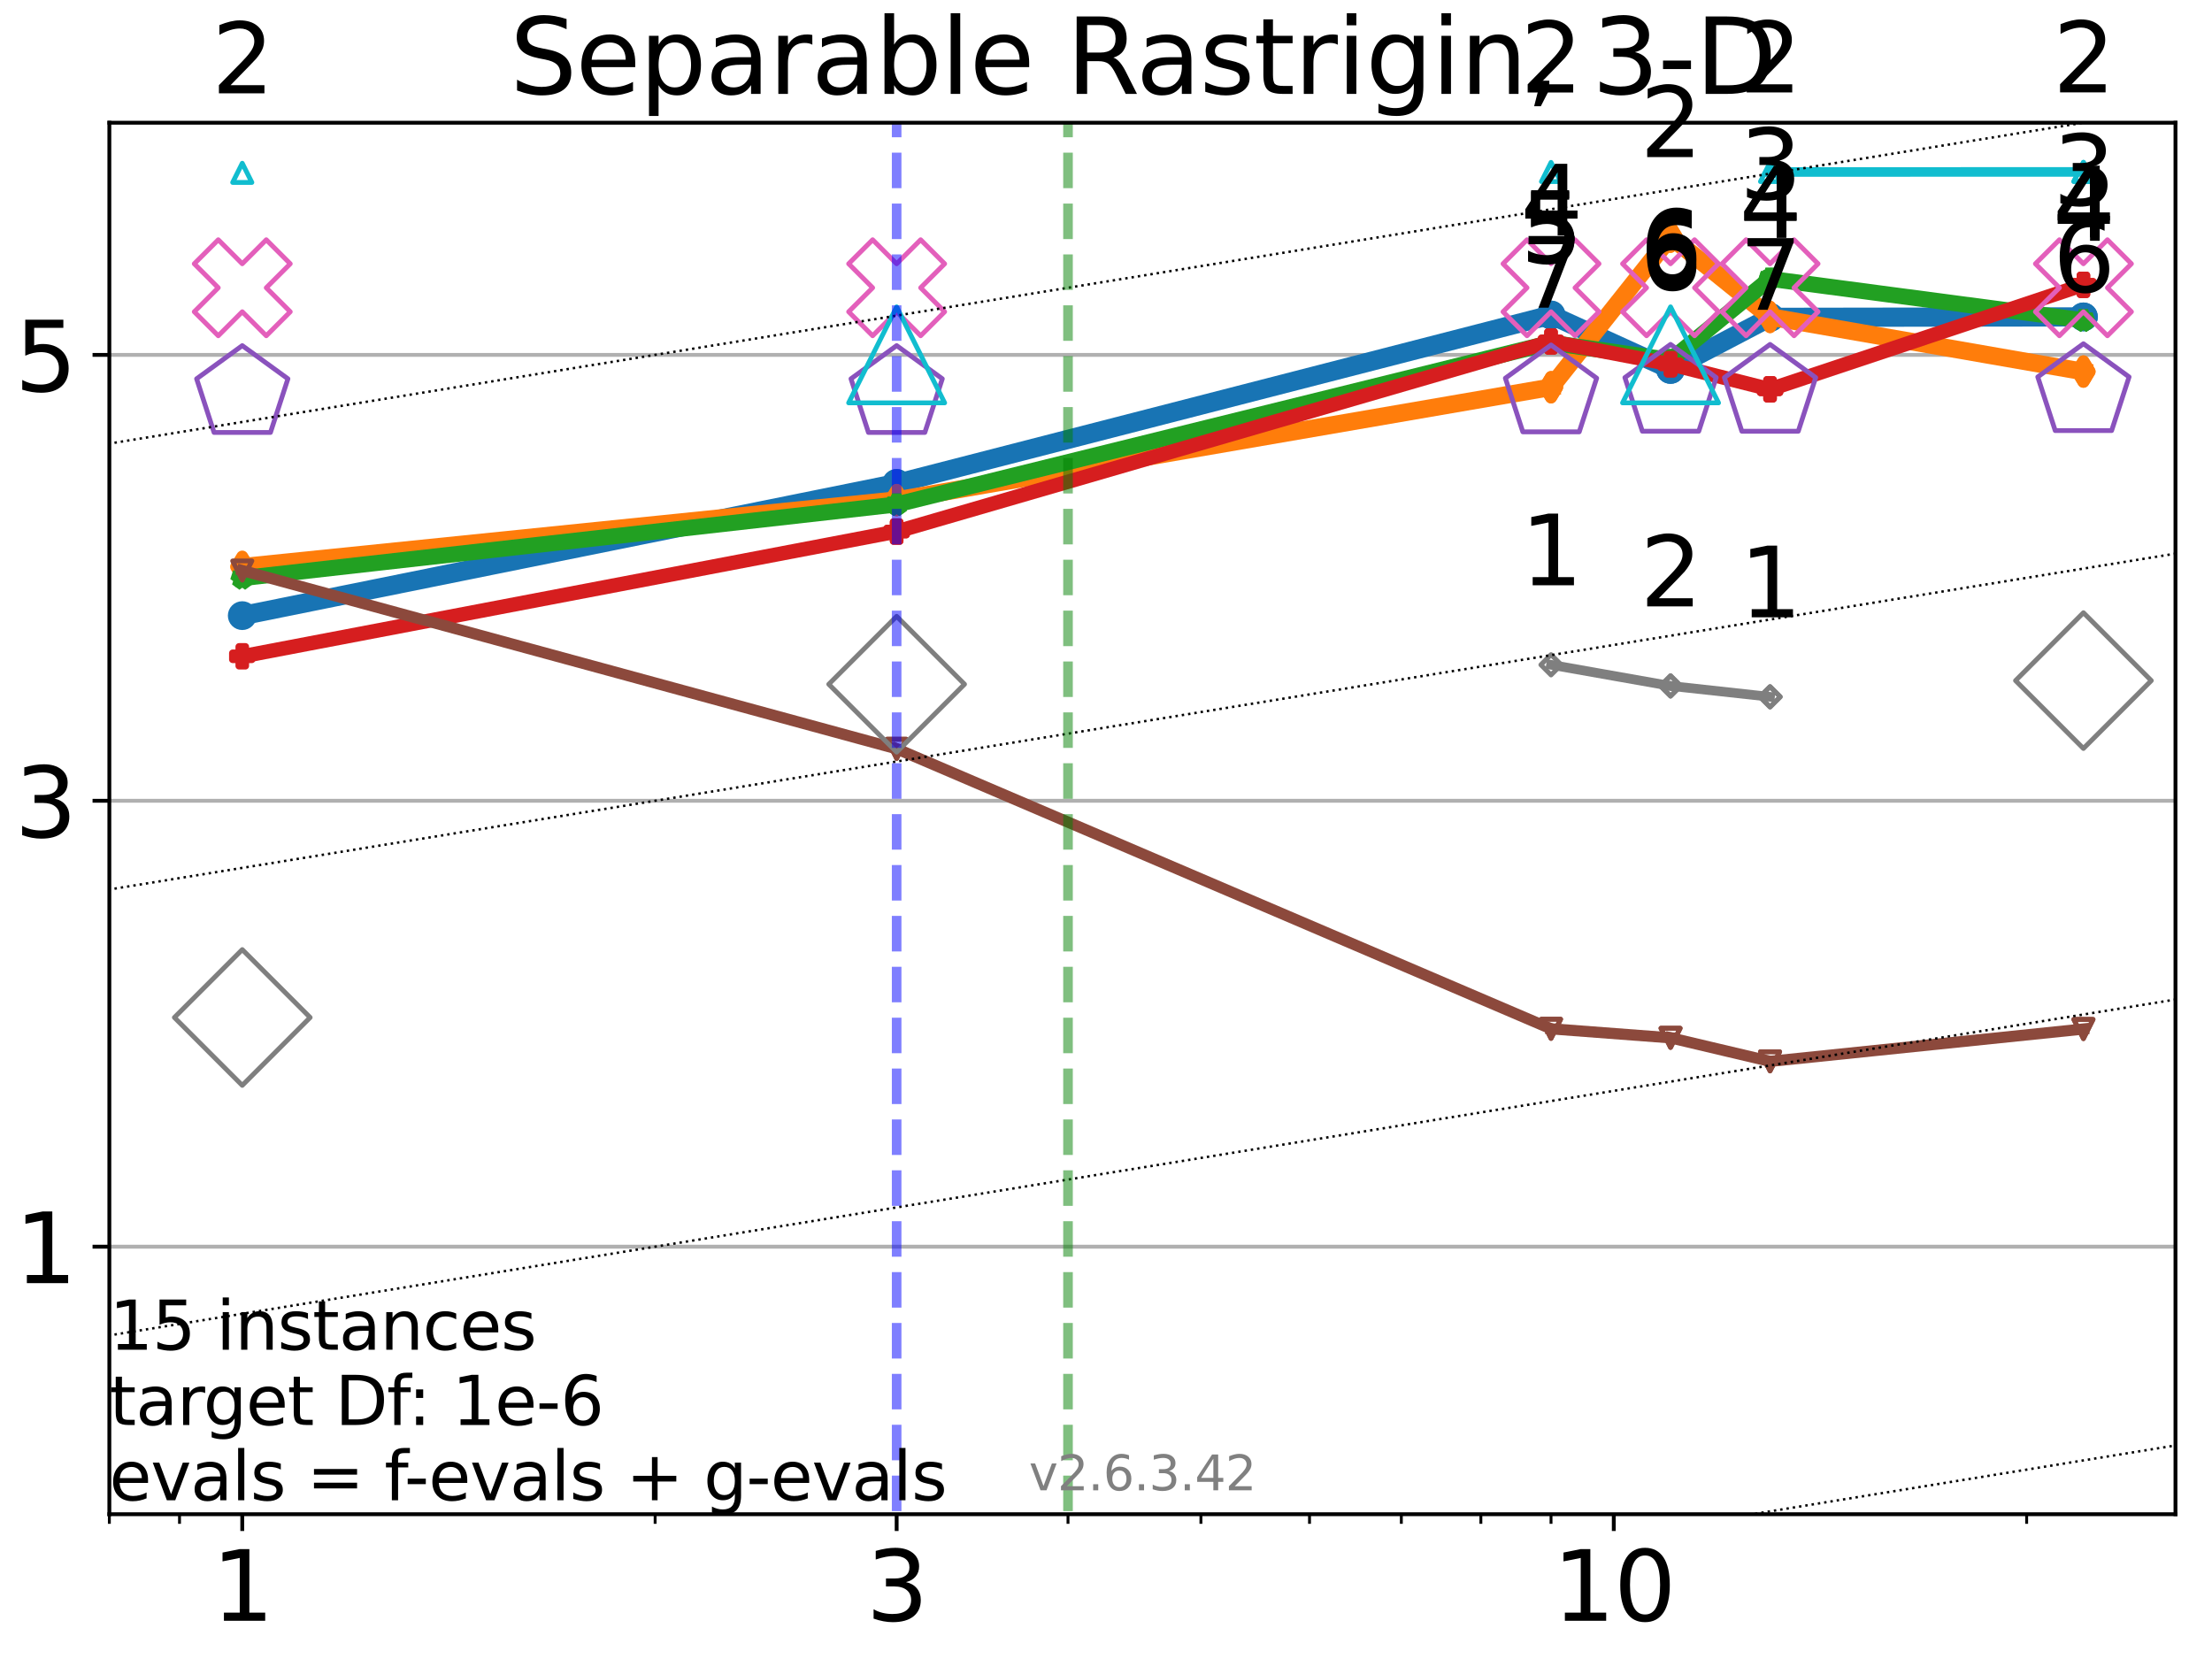 <?xml version="1.0" encoding="utf-8" standalone="no"?>
<!DOCTYPE svg PUBLIC "-//W3C//DTD SVG 1.1//EN"
  "http://www.w3.org/Graphics/SVG/1.1/DTD/svg11.dtd">
<svg xmlns:xlink="http://www.w3.org/1999/xlink" width="460.8pt" height="345.6pt" viewBox="0 0 460.8 345.6" xmlns="http://www.w3.org/2000/svg" version="1.1">
 <defs>
  <style type="text/css">*{stroke-linejoin: round; stroke-linecap: butt}</style>
 </defs>
 <g id="figure_1">
  <g id="patch_1">
   <path d="M 0 345.6 
L 460.8 345.6 
L 460.8 0 
L 0 0 
z
" style="fill: #ffffff"/>
  </g>
  <g id="axes_1">
   <g id="patch_2">
    <path d="M 22.78 315.44 
L 453.192 315.44 
L 453.192 25.56 
L 22.78 25.56 
z
" style="fill: #ffffff"/>
   </g>
   <g id="matplotlib.axis_1">
    <g id="xtick_1">
     <g id="line2d_1">
      <defs>
       <path id="m148407e16d" d="M 0 0 
L 0 3.5 
" style="stroke: #000000; stroke-width: 0.8"/>
      </defs>
      <g>
       <use xlink:href="#m148407e16d" x="50.468" y="315.44" style="stroke: #000000; stroke-width: 0.8"/>
      </g>
     </g>
     <g id="text_1">
      <!-- 1 -->
      <g transform="translate(44.106 337.637)scale(0.2 -0.2)">
       <defs>
        <path id="DejaVuSans-31" d="M 794 531 
L 1825 531 
L 1825 4091 
L 703 3866 
L 703 4441 
L 1819 4666 
L 2450 4666 
L 2450 531 
L 3481 531 
L 3481 0 
L 794 0 
L 794 531 
z
" transform="scale(0.016)"/>
       </defs>
       <use xlink:href="#DejaVuSans-31"/>
      </g>
     </g>
    </g>
    <g id="xtick_2">
     <g id="line2d_2">
      <g>
       <use xlink:href="#m148407e16d" x="186.788" y="315.44" style="stroke: #000000; stroke-width: 0.8"/>
      </g>
     </g>
     <g id="text_2">
      <!-- 3 -->
      <g transform="translate(180.425 337.637)scale(0.2 -0.2)">
       <defs>
        <path id="DejaVuSans-33" d="M 2597 2516 
Q 3050 2419 3304 2112 
Q 3559 1806 3559 1356 
Q 3559 666 3084 287 
Q 2609 -91 1734 -91 
Q 1441 -91 1130 -33 
Q 819 25 488 141 
L 488 750 
Q 750 597 1062 519 
Q 1375 441 1716 441 
Q 2309 441 2620 675 
Q 2931 909 2931 1356 
Q 2931 1769 2642 2001 
Q 2353 2234 1838 2234 
L 1294 2234 
L 1294 2753 
L 1863 2753 
Q 2328 2753 2575 2939 
Q 2822 3125 2822 3475 
Q 2822 3834 2567 4026 
Q 2313 4219 1838 4219 
Q 1578 4219 1281 4162 
Q 984 4106 628 3988 
L 628 4550 
Q 988 4650 1302 4700 
Q 1616 4750 1894 4750 
Q 2613 4750 3031 4423 
Q 3450 4097 3450 3541 
Q 3450 3153 3228 2886 
Q 3006 2619 2597 2516 
z
" transform="scale(0.016)"/>
       </defs>
       <use xlink:href="#DejaVuSans-33"/>
      </g>
     </g>
    </g>
    <g id="xtick_3">
     <g id="line2d_3">
      <g>
       <use xlink:href="#m148407e16d" x="336.18" y="315.44" style="stroke: #000000; stroke-width: 0.8"/>
      </g>
     </g>
     <g id="text_3">
      <!-- 10 -->
      <g transform="translate(323.455 337.637)scale(0.2 -0.2)">
       <defs>
        <path id="DejaVuSans-30" d="M 2034 4250 
Q 1547 4250 1301 3770 
Q 1056 3291 1056 2328 
Q 1056 1369 1301 889 
Q 1547 409 2034 409 
Q 2525 409 2770 889 
Q 3016 1369 3016 2328 
Q 3016 3291 2770 3770 
Q 2525 4250 2034 4250 
z
M 2034 4750 
Q 2819 4750 3233 4129 
Q 3647 3509 3647 2328 
Q 3647 1150 3233 529 
Q 2819 -91 2034 -91 
Q 1250 -91 836 529 
Q 422 1150 422 2328 
Q 422 3509 836 4129 
Q 1250 4750 2034 4750 
z
" transform="scale(0.016)"/>
       </defs>
       <use xlink:href="#DejaVuSans-31"/>
       <use xlink:href="#DejaVuSans-30" x="63.623"/>
      </g>
     </g>
    </g>
    <g id="xtick_4">
     <g id="line2d_4">
      <defs>
       <path id="m8dcc97fa2d" d="M 0 0 
L 0 2 
" style="stroke: #000000; stroke-width: 0.6"/>
      </defs>
      <g>
       <use xlink:href="#m8dcc97fa2d" x="22.78" y="315.44" style="stroke: #000000; stroke-width: 0.6"/>
      </g>
     </g>
    </g>
    <g id="xtick_5">
     <g id="line2d_5">
      <g>
       <use xlink:href="#m8dcc97fa2d" x="37.395" y="315.44" style="stroke: #000000; stroke-width: 0.6"/>
      </g>
     </g>
    </g>
    <g id="xtick_6">
     <g id="line2d_6">
      <g>
       <use xlink:href="#m8dcc97fa2d" x="136.476" y="315.44" style="stroke: #000000; stroke-width: 0.6"/>
      </g>
     </g>
    </g>
    <g id="xtick_7">
     <g id="line2d_7">
      <g>
       <use xlink:href="#m8dcc97fa2d" x="222.484" y="315.44" style="stroke: #000000; stroke-width: 0.6"/>
      </g>
     </g>
    </g>
    <g id="xtick_8">
     <g id="line2d_8">
      <g>
       <use xlink:href="#m8dcc97fa2d" x="250.173" y="315.44" style="stroke: #000000; stroke-width: 0.6"/>
      </g>
     </g>
    </g>
    <g id="xtick_9">
     <g id="line2d_9">
      <g>
       <use xlink:href="#m8dcc97fa2d" x="272.796" y="315.44" style="stroke: #000000; stroke-width: 0.6"/>
      </g>
     </g>
    </g>
    <g id="xtick_10">
     <g id="line2d_10">
      <g>
       <use xlink:href="#m8dcc97fa2d" x="291.923" y="315.44" style="stroke: #000000; stroke-width: 0.6"/>
      </g>
     </g>
    </g>
    <g id="xtick_11">
     <g id="line2d_11">
      <g>
       <use xlink:href="#m8dcc97fa2d" x="308.492" y="315.44" style="stroke: #000000; stroke-width: 0.6"/>
      </g>
     </g>
    </g>
    <g id="xtick_12">
     <g id="line2d_12">
      <g>
       <use xlink:href="#m8dcc97fa2d" x="323.107" y="315.44" style="stroke: #000000; stroke-width: 0.6"/>
      </g>
     </g>
    </g>
    <g id="xtick_13">
     <g id="line2d_13">
      <g>
       <use xlink:href="#m8dcc97fa2d" x="422.188" y="315.44" style="stroke: #000000; stroke-width: 0.6"/>
      </g>
     </g>
    </g>
   </g>
   <g id="matplotlib.axis_2">
    <g id="ytick_1">
     <g id="line2d_14">
      <path d="M 22.78 259.706 
L 453.192 259.706 
" clip-path="url(#p9a38bebb48)" style="fill: none; stroke: #b0b0b0; stroke-width: 0.8; stroke-linecap: square"/>
     </g>
     <g id="line2d_15">
      <defs>
       <path id="m59afdda46e" d="M 0 0 
L -3.5 0 
" style="stroke: #000000; stroke-width: 0.8"/>
      </defs>
      <g>
       <use xlink:href="#m59afdda46e" x="22.78" y="259.706" style="stroke: #000000; stroke-width: 0.8"/>
      </g>
     </g>
     <g id="text_4">
      <!-- 1 -->
      <g transform="translate(3.055 267.305)scale(0.2 -0.2)">
       <use xlink:href="#DejaVuSans-31"/>
      </g>
     </g>
    </g>
    <g id="ytick_2">
     <g id="line2d_16">
      <path d="M 22.78 166.817 
L 453.192 166.817 
" clip-path="url(#p9a38bebb48)" style="fill: none; stroke: #b0b0b0; stroke-width: 0.8; stroke-linecap: square"/>
     </g>
     <g id="line2d_17">
      <g>
       <use xlink:href="#m59afdda46e" x="22.78" y="166.817" style="stroke: #000000; stroke-width: 0.8"/>
      </g>
     </g>
     <g id="text_5">
      <!-- 3 -->
      <g transform="translate(3.055 174.415)scale(0.2 -0.2)">
       <use xlink:href="#DejaVuSans-33"/>
      </g>
     </g>
    </g>
    <g id="ytick_3">
     <g id="line2d_18">
      <path d="M 22.78 73.927 
L 453.192 73.927 
" clip-path="url(#p9a38bebb48)" style="fill: none; stroke: #b0b0b0; stroke-width: 0.8; stroke-linecap: square"/>
     </g>
     <g id="line2d_19">
      <g>
       <use xlink:href="#m59afdda46e" x="22.78" y="73.927" style="stroke: #000000; stroke-width: 0.8"/>
      </g>
     </g>
     <g id="text_6">
      <!-- 5 -->
      <g transform="translate(3.055 81.526)scale(0.2 -0.2)">
       <defs>
        <path id="DejaVuSans-35" d="M 691 4666 
L 3169 4666 
L 3169 4134 
L 1269 4134 
L 1269 2991 
Q 1406 3038 1543 3061 
Q 1681 3084 1819 3084 
Q 2600 3084 3056 2656 
Q 3513 2228 3513 1497 
Q 3513 744 3044 326 
Q 2575 -91 1722 -91 
Q 1428 -91 1123 -41 
Q 819 9 494 109 
L 494 744 
Q 775 591 1075 516 
Q 1375 441 1709 441 
Q 2250 441 2565 725 
Q 2881 1009 2881 1497 
Q 2881 1984 2565 2268 
Q 2250 2553 1709 2553 
Q 1456 2553 1204 2497 
Q 953 2441 691 2322 
L 691 4666 
z
" transform="scale(0.016)"/>
       </defs>
       <use xlink:href="#DejaVuSans-35"/>
      </g>
     </g>
    </g>
   </g>
   <g id="line2d_20">
    <path d="M 50.468 128.248 
L 186.788 100.714 
" clip-path="url(#p9a38bebb48)" style="fill: none; stroke: #1874b4; stroke-width: 4; stroke-linecap: square"/>
    <defs>
     <path id="m22541fb7c0" d="M 0 1.5 
C 0.398 1.5 0.779 1.342 1.061 1.061 
C 1.342 0.779 1.5 0.398 1.5 0 
C 1.5 -0.398 1.342 -0.779 1.061 -1.061 
C 0.779 -1.342 0.398 -1.5 0 -1.5 
C -0.398 -1.5 -0.779 -1.342 -1.061 -1.061 
C -1.342 -0.779 -1.5 -0.398 -1.5 0 
C -1.5 0.398 -1.342 0.779 -1.061 1.061 
C -0.779 1.342 -0.398 1.5 0 1.5 
z
" style="stroke: #1874b4; stroke-width: 3"/>
    </defs>
    <g clip-path="url(#p9a38bebb48)">
     <use xlink:href="#m22541fb7c0" x="50.468" y="128.248" style="fill-opacity: 0; stroke: #1874b4; stroke-width: 3"/>
     <use xlink:href="#m22541fb7c0" x="186.788" y="100.714" style="fill-opacity: 0; stroke: #1874b4; stroke-width: 3"/>
    </g>
   </g>
   <g id="line2d_21">
    <path d="M 186.788 100.714 
L 323.107 65.622 
" clip-path="url(#p9a38bebb48)" style="fill: none; stroke: #1874b4; stroke-width: 4; stroke-linecap: square"/>
    <g clip-path="url(#p9a38bebb48)">
     <use xlink:href="#m22541fb7c0" x="186.788" y="100.714" style="fill-opacity: 0; stroke: #1874b4; stroke-width: 3"/>
     <use xlink:href="#m22541fb7c0" x="323.107" y="65.622" style="fill-opacity: 0; stroke: #1874b4; stroke-width: 3"/>
    </g>
   </g>
   <g id="line2d_22">
    <path d="M 323.107 65.622 
L 348.007 76.962 
" clip-path="url(#p9a38bebb48)" style="fill: none; stroke: #1874b4; stroke-width: 4; stroke-linecap: square"/>
    <g clip-path="url(#p9a38bebb48)">
     <use xlink:href="#m22541fb7c0" x="323.107" y="65.622" style="fill-opacity: 0; stroke: #1874b4; stroke-width: 3"/>
     <use xlink:href="#m22541fb7c0" x="348.007" y="76.962" style="fill-opacity: 0; stroke: #1874b4; stroke-width: 3"/>
    </g>
   </g>
   <g id="line2d_23">
    <path d="M 348.007 76.962 
L 368.735 66.111 
" clip-path="url(#p9a38bebb48)" style="fill: none; stroke: #1874b4; stroke-width: 4; stroke-linecap: square"/>
    <g clip-path="url(#p9a38bebb48)">
     <use xlink:href="#m22541fb7c0" x="348.007" y="76.962" style="fill-opacity: 0; stroke: #1874b4; stroke-width: 3"/>
     <use xlink:href="#m22541fb7c0" x="368.735" y="66.111" style="fill-opacity: 0; stroke: #1874b4; stroke-width: 3"/>
    </g>
   </g>
   <g id="line2d_24">
    <path d="M 368.735 66.111 
L 434.015 66.013 
" clip-path="url(#p9a38bebb48)" style="fill: none; stroke: #1874b4; stroke-width: 4; stroke-linecap: square"/>
    <g clip-path="url(#p9a38bebb48)">
     <use xlink:href="#m22541fb7c0" x="368.735" y="66.111" style="fill-opacity: 0; stroke: #1874b4; stroke-width: 3"/>
     <use xlink:href="#m22541fb7c0" x="434.015" y="66.013" style="fill-opacity: 0; stroke: #1874b4; stroke-width: 3"/>
    </g>
   </g>
   <g id="line2d_25">
    <path d="M 434.015 66.013 
" clip-path="url(#p9a38bebb48)" style="fill: none; stroke: #1874b4; stroke-width: 4; stroke-linecap: square"/>
    <g clip-path="url(#p9a38bebb48)">
     <use xlink:href="#m22541fb7c0" x="434.015" y="66.013" style="fill-opacity: 0; stroke: #1874b4; stroke-width: 3"/>
    </g>
   </g>
   <g id="line2d_26"/>
   <g id="line2d_27">
    <path d="M 50.468 118.07 
L 186.788 104.18 
" clip-path="url(#p9a38bebb48)" style="fill: none; stroke: #ff7d0b; stroke-width: 3.667; stroke-linecap: square"/>
    <defs>
     <path id="me92b067306" d="M 0 2.121 
L 1.273 0 
L 0 -2.121 
L -1.273 0 
z
" style="stroke: #ff7d0b; stroke-width: 2.5; stroke-linejoin: miter"/>
    </defs>
    <g clip-path="url(#p9a38bebb48)">
     <use xlink:href="#me92b067306" x="50.468" y="118.07" style="fill-opacity: 0; stroke: #ff7d0b; stroke-width: 2.5; stroke-linejoin: miter"/>
     <use xlink:href="#me92b067306" x="186.788" y="104.18" style="fill-opacity: 0; stroke: #ff7d0b; stroke-width: 2.5; stroke-linejoin: miter"/>
    </g>
   </g>
   <g id="line2d_28">
    <path d="M 186.788 104.18 
L 323.107 80.666 
" clip-path="url(#p9a38bebb48)" style="fill: none; stroke: #ff7d0b; stroke-width: 3.667; stroke-linecap: square"/>
    <g clip-path="url(#p9a38bebb48)">
     <use xlink:href="#me92b067306" x="186.788" y="104.18" style="fill-opacity: 0; stroke: #ff7d0b; stroke-width: 2.5; stroke-linejoin: miter"/>
     <use xlink:href="#me92b067306" x="323.107" y="80.666" style="fill-opacity: 0; stroke: #ff7d0b; stroke-width: 2.5; stroke-linejoin: miter"/>
    </g>
   </g>
   <g id="line2d_29">
    <path d="M 323.107 80.666 
L 348.007 49.296 
" clip-path="url(#p9a38bebb48)" style="fill: none; stroke: #ff7d0b; stroke-width: 3.667; stroke-linecap: square"/>
    <g clip-path="url(#p9a38bebb48)">
     <use xlink:href="#me92b067306" x="323.107" y="80.666" style="fill-opacity: 0; stroke: #ff7d0b; stroke-width: 2.5; stroke-linejoin: miter"/>
     <use xlink:href="#me92b067306" x="348.007" y="49.296" style="fill-opacity: 0; stroke: #ff7d0b; stroke-width: 2.5; stroke-linejoin: miter"/>
    </g>
   </g>
   <g id="line2d_30">
    <path d="M 348.007 49.296 
L 368.735 66.025 
" clip-path="url(#p9a38bebb48)" style="fill: none; stroke: #ff7d0b; stroke-width: 3.667; stroke-linecap: square"/>
    <g clip-path="url(#p9a38bebb48)">
     <use xlink:href="#me92b067306" x="348.007" y="49.296" style="fill-opacity: 0; stroke: #ff7d0b; stroke-width: 2.5; stroke-linejoin: miter"/>
     <use xlink:href="#me92b067306" x="368.735" y="66.025" style="fill-opacity: 0; stroke: #ff7d0b; stroke-width: 2.5; stroke-linejoin: miter"/>
    </g>
   </g>
   <g id="line2d_31">
    <path d="M 368.735 66.025 
L 434.015 77.403 
" clip-path="url(#p9a38bebb48)" style="fill: none; stroke: #ff7d0b; stroke-width: 3.667; stroke-linecap: square"/>
    <g clip-path="url(#p9a38bebb48)">
     <use xlink:href="#me92b067306" x="368.735" y="66.025" style="fill-opacity: 0; stroke: #ff7d0b; stroke-width: 2.5; stroke-linejoin: miter"/>
     <use xlink:href="#me92b067306" x="434.015" y="77.403" style="fill-opacity: 0; stroke: #ff7d0b; stroke-width: 2.5; stroke-linejoin: miter"/>
    </g>
   </g>
   <g id="line2d_32">
    <path d="M 434.015 77.403 
" clip-path="url(#p9a38bebb48)" style="fill: none; stroke: #ff7d0b; stroke-width: 3.667; stroke-linecap: square"/>
    <g clip-path="url(#p9a38bebb48)">
     <use xlink:href="#me92b067306" x="434.015" y="77.403" style="fill-opacity: 0; stroke: #ff7d0b; stroke-width: 2.5; stroke-linejoin: miter"/>
    </g>
   </g>
   <g id="line2d_33"/>
   <g id="line2d_34">
    <path d="M 50.468 120.433 
L 186.788 105.084 
" clip-path="url(#p9a38bebb48)" style="fill: none; stroke: #22a022; stroke-width: 3.333; stroke-linecap: square"/>
    <defs>
     <path id="m969db3d9e3" d="M 0 -2 
L -0.449 -0.618 
L -1.902 -0.618 
L -0.727 0.236 
L -1.176 1.618 
L -0 0.764 
L 1.176 1.618 
L 0.727 0.236 
L 1.902 -0.618 
L 0.449 -0.618 
z
" style="stroke: #22a022; stroke-width: 2; stroke-linejoin: bevel"/>
    </defs>
    <g clip-path="url(#p9a38bebb48)">
     <use xlink:href="#m969db3d9e3" x="50.468" y="120.433" style="fill-opacity: 0; stroke: #22a022; stroke-width: 2; stroke-linejoin: bevel"/>
     <use xlink:href="#m969db3d9e3" x="186.788" y="105.084" style="fill-opacity: 0; stroke: #22a022; stroke-width: 2; stroke-linejoin: bevel"/>
    </g>
   </g>
   <g id="line2d_35">
    <path d="M 186.788 105.084 
L 323.107 71.393 
" clip-path="url(#p9a38bebb48)" style="fill: none; stroke: #22a022; stroke-width: 3.333; stroke-linecap: square"/>
    <g clip-path="url(#p9a38bebb48)">
     <use xlink:href="#m969db3d9e3" x="186.788" y="105.084" style="fill-opacity: 0; stroke: #22a022; stroke-width: 2; stroke-linejoin: bevel"/>
     <use xlink:href="#m969db3d9e3" x="323.107" y="71.393" style="fill-opacity: 0; stroke: #22a022; stroke-width: 2; stroke-linejoin: bevel"/>
    </g>
   </g>
   <g id="line2d_36">
    <path d="M 323.107 71.393 
L 348.007 75.015 
" clip-path="url(#p9a38bebb48)" style="fill: none; stroke: #22a022; stroke-width: 3.333; stroke-linecap: square"/>
    <g clip-path="url(#p9a38bebb48)">
     <use xlink:href="#m969db3d9e3" x="323.107" y="71.393" style="fill-opacity: 0; stroke: #22a022; stroke-width: 2; stroke-linejoin: bevel"/>
     <use xlink:href="#m969db3d9e3" x="348.007" y="75.015" style="fill-opacity: 0; stroke: #22a022; stroke-width: 2; stroke-linejoin: bevel"/>
    </g>
   </g>
   <g id="line2d_37">
    <path d="M 348.007 75.015 
L 368.735 58.088 
" clip-path="url(#p9a38bebb48)" style="fill: none; stroke: #22a022; stroke-width: 3.333; stroke-linecap: square"/>
    <g clip-path="url(#p9a38bebb48)">
     <use xlink:href="#m969db3d9e3" x="348.007" y="75.015" style="fill-opacity: 0; stroke: #22a022; stroke-width: 2; stroke-linejoin: bevel"/>
     <use xlink:href="#m969db3d9e3" x="368.735" y="58.088" style="fill-opacity: 0; stroke: #22a022; stroke-width: 2; stroke-linejoin: bevel"/>
    </g>
   </g>
   <g id="line2d_38">
    <path d="M 368.735 58.088 
L 434.015 66.727 
" clip-path="url(#p9a38bebb48)" style="fill: none; stroke: #22a022; stroke-width: 3.333; stroke-linecap: square"/>
    <g clip-path="url(#p9a38bebb48)">
     <use xlink:href="#m969db3d9e3" x="368.735" y="58.088" style="fill-opacity: 0; stroke: #22a022; stroke-width: 2; stroke-linejoin: bevel"/>
     <use xlink:href="#m969db3d9e3" x="434.015" y="66.727" style="fill-opacity: 0; stroke: #22a022; stroke-width: 2; stroke-linejoin: bevel"/>
    </g>
   </g>
   <g id="line2d_39">
    <path d="M 434.015 66.727 
" clip-path="url(#p9a38bebb48)" style="fill: none; stroke: #22a022; stroke-width: 3.333; stroke-linecap: square"/>
    <g clip-path="url(#p9a38bebb48)">
     <use xlink:href="#m969db3d9e3" x="434.015" y="66.727" style="fill-opacity: 0; stroke: #22a022; stroke-width: 2; stroke-linejoin: bevel"/>
    </g>
   </g>
   <g id="line2d_40"/>
   <g id="line2d_41">
    <path d="M 50.468 136.72 
L 186.788 110.727 
" clip-path="url(#p9a38bebb48)" style="fill: none; stroke: #d61e1f; stroke-width: 3; stroke-linecap: square"/>
    <defs>
     <path id="m16b2e05fa6" d="M -0.667 2 
L 0.667 2 
L 0.667 0.667 
L 2 0.667 
L 2 -0.667 
L 0.667 -0.667 
L 0.667 -2 
L -0.667 -2 
L -0.667 -0.667 
L -2 -0.667 
L -2 0.667 
L -0.667 0.667 
z
" style="stroke: #d61e1f; stroke-width: 1.5; stroke-linejoin: miter"/>
    </defs>
    <g clip-path="url(#p9a38bebb48)">
     <use xlink:href="#m16b2e05fa6" x="50.468" y="136.72" style="fill-opacity: 0; stroke: #d61e1f; stroke-width: 1.5; stroke-linejoin: miter"/>
     <use xlink:href="#m16b2e05fa6" x="186.788" y="110.727" style="fill-opacity: 0; stroke: #d61e1f; stroke-width: 1.5; stroke-linejoin: miter"/>
    </g>
   </g>
   <g id="line2d_42">
    <path d="M 186.788 110.727 
L 323.107 71.132 
" clip-path="url(#p9a38bebb48)" style="fill: none; stroke: #d61e1f; stroke-width: 3; stroke-linecap: square"/>
    <g clip-path="url(#p9a38bebb48)">
     <use xlink:href="#m16b2e05fa6" x="186.788" y="110.727" style="fill-opacity: 0; stroke: #d61e1f; stroke-width: 1.5; stroke-linejoin: miter"/>
     <use xlink:href="#m16b2e05fa6" x="323.107" y="71.132" style="fill-opacity: 0; stroke: #d61e1f; stroke-width: 1.5; stroke-linejoin: miter"/>
    </g>
   </g>
   <g id="line2d_43">
    <path d="M 323.107 71.132 
L 348.007 75.88 
" clip-path="url(#p9a38bebb48)" style="fill: none; stroke: #d61e1f; stroke-width: 3; stroke-linecap: square"/>
    <g clip-path="url(#p9a38bebb48)">
     <use xlink:href="#m16b2e05fa6" x="323.107" y="71.132" style="fill-opacity: 0; stroke: #d61e1f; stroke-width: 1.5; stroke-linejoin: miter"/>
     <use xlink:href="#m16b2e05fa6" x="348.007" y="75.88" style="fill-opacity: 0; stroke: #d61e1f; stroke-width: 1.5; stroke-linejoin: miter"/>
    </g>
   </g>
   <g id="line2d_44">
    <path d="M 348.007 75.88 
L 368.735 81.101 
" clip-path="url(#p9a38bebb48)" style="fill: none; stroke: #d61e1f; stroke-width: 3; stroke-linecap: square"/>
    <g clip-path="url(#p9a38bebb48)">
     <use xlink:href="#m16b2e05fa6" x="348.007" y="75.88" style="fill-opacity: 0; stroke: #d61e1f; stroke-width: 1.5; stroke-linejoin: miter"/>
     <use xlink:href="#m16b2e05fa6" x="368.735" y="81.101" style="fill-opacity: 0; stroke: #d61e1f; stroke-width: 1.5; stroke-linejoin: miter"/>
    </g>
   </g>
   <g id="line2d_45">
    <path d="M 368.735 81.101 
L 434.015 59.335 
" clip-path="url(#p9a38bebb48)" style="fill: none; stroke: #d61e1f; stroke-width: 3; stroke-linecap: square"/>
    <g clip-path="url(#p9a38bebb48)">
     <use xlink:href="#m16b2e05fa6" x="368.735" y="81.101" style="fill-opacity: 0; stroke: #d61e1f; stroke-width: 1.5; stroke-linejoin: miter"/>
     <use xlink:href="#m16b2e05fa6" x="434.015" y="59.335" style="fill-opacity: 0; stroke: #d61e1f; stroke-width: 1.5; stroke-linejoin: miter"/>
    </g>
   </g>
   <g id="line2d_46">
    <path d="M 434.015 59.335 
" clip-path="url(#p9a38bebb48)" style="fill: none; stroke: #d61e1f; stroke-width: 3; stroke-linecap: square"/>
    <g clip-path="url(#p9a38bebb48)">
     <use xlink:href="#m16b2e05fa6" x="434.015" y="59.335" style="fill-opacity: 0; stroke: #d61e1f; stroke-width: 1.5; stroke-linejoin: miter"/>
    </g>
   </g>
   <g id="line2d_47"/>
   <g id="line2d_48">
    <defs>
     <path id="m8ab10d2611" d="M 0 -10 
L -9.511 -3.09 
L -5.878 8.09 
L 5.878 8.09 
L 9.511 -3.09 
z
" style="stroke: #8a52bd; stroke-linejoin: miter"/>
    </defs>
    <g clip-path="url(#p9a38bebb48)">
     <use xlink:href="#m8ab10d2611" x="50.468" y="81.998" style="fill-opacity: 0; stroke: #8a52bd; stroke-linejoin: miter"/>
     <use xlink:href="#m8ab10d2611" x="186.788" y="81.996" style="fill-opacity: 0; stroke: #8a52bd; stroke-linejoin: miter"/>
     <use xlink:href="#m8ab10d2611" x="323.107" y="81.871" style="fill-opacity: 0; stroke: #8a52bd; stroke-linejoin: miter"/>
     <use xlink:href="#m8ab10d2611" x="348.007" y="81.741" style="fill-opacity: 0; stroke: #8a52bd; stroke-linejoin: miter"/>
     <use xlink:href="#m8ab10d2611" x="368.735" y="81.746" style="fill-opacity: 0; stroke: #8a52bd; stroke-linejoin: miter"/>
     <use xlink:href="#m8ab10d2611" x="434.015" y="81.608" style="fill-opacity: 0; stroke: #8a52bd; stroke-linejoin: miter"/>
    </g>
   </g>
   <g id="line2d_49"/>
   <g id="line2d_50">
    <path d="M 50.468 118.855 
L 186.788 155.993 
" clip-path="url(#p9a38bebb48)" style="fill: none; stroke: #8c493c; stroke-width: 2.333; stroke-linecap: square"/>
    <defs>
     <path id="mb62a427437" d="M -0 2 
L 2 -2 
L -2 -2 
z
" style="stroke: #8c493c; stroke-linejoin: miter"/>
    </defs>
    <g clip-path="url(#p9a38bebb48)">
     <use xlink:href="#mb62a427437" x="50.468" y="118.855" style="fill-opacity: 0; stroke: #8c493c; stroke-linejoin: miter"/>
     <use xlink:href="#mb62a427437" x="186.788" y="155.993" style="fill-opacity: 0; stroke: #8c493c; stroke-linejoin: miter"/>
    </g>
   </g>
   <g id="line2d_51">
    <path d="M 186.788 155.993 
L 323.107 214.32 
" clip-path="url(#p9a38bebb48)" style="fill: none; stroke: #8c493c; stroke-width: 2.333; stroke-linecap: square"/>
    <g clip-path="url(#p9a38bebb48)">
     <use xlink:href="#mb62a427437" x="186.788" y="155.993" style="fill-opacity: 0; stroke: #8c493c; stroke-linejoin: miter"/>
     <use xlink:href="#mb62a427437" x="323.107" y="214.32" style="fill-opacity: 0; stroke: #8c493c; stroke-linejoin: miter"/>
    </g>
   </g>
   <g id="line2d_52">
    <path d="M 323.107 214.32 
L 348.007 216.2 
" clip-path="url(#p9a38bebb48)" style="fill: none; stroke: #8c493c; stroke-width: 2.333; stroke-linecap: square"/>
    <g clip-path="url(#p9a38bebb48)">
     <use xlink:href="#mb62a427437" x="323.107" y="214.32" style="fill-opacity: 0; stroke: #8c493c; stroke-linejoin: miter"/>
     <use xlink:href="#mb62a427437" x="348.007" y="216.2" style="fill-opacity: 0; stroke: #8c493c; stroke-linejoin: miter"/>
    </g>
   </g>
   <g id="line2d_53">
    <path d="M 348.007 216.2 
L 368.735 221.1 
" clip-path="url(#p9a38bebb48)" style="fill: none; stroke: #8c493c; stroke-width: 2.333; stroke-linecap: square"/>
    <g clip-path="url(#p9a38bebb48)">
     <use xlink:href="#mb62a427437" x="348.007" y="216.2" style="fill-opacity: 0; stroke: #8c493c; stroke-linejoin: miter"/>
     <use xlink:href="#mb62a427437" x="368.735" y="221.1" style="fill-opacity: 0; stroke: #8c493c; stroke-linejoin: miter"/>
    </g>
   </g>
   <g id="line2d_54">
    <path d="M 368.735 221.1 
L 434.015 214.362 
" clip-path="url(#p9a38bebb48)" style="fill: none; stroke: #8c493c; stroke-width: 2.333; stroke-linecap: square"/>
    <g clip-path="url(#p9a38bebb48)">
     <use xlink:href="#mb62a427437" x="368.735" y="221.1" style="fill-opacity: 0; stroke: #8c493c; stroke-linejoin: miter"/>
     <use xlink:href="#mb62a427437" x="434.015" y="214.362" style="fill-opacity: 0; stroke: #8c493c; stroke-linejoin: miter"/>
    </g>
   </g>
   <g id="line2d_55">
    <path d="M 434.015 214.362 
" clip-path="url(#p9a38bebb48)" style="fill: none; stroke: #8c493c; stroke-width: 2.333; stroke-linecap: square"/>
    <g clip-path="url(#p9a38bebb48)">
     <use xlink:href="#mb62a427437" x="434.015" y="214.362" style="fill-opacity: 0; stroke: #8c493c; stroke-linejoin: miter"/>
    </g>
   </g>
   <g id="line2d_56"/>
   <g id="line2d_57">
    <defs>
     <path id="md4b1e53c98" d="M -5 10 
L 0 5 
L 5 10 
L 10 5 
L 5 0 
L 10 -5 
L 5 -10 
L 0 -5 
L -5 -10 
L -10 -5 
L -5 0 
L -10 5 
z
" style="stroke: #e35fbb; stroke-linejoin: miter"/>
    </defs>
    <g clip-path="url(#p9a38bebb48)">
     <use xlink:href="#md4b1e53c98" x="50.468" y="59.946" style="fill-opacity: 0; stroke: #e35fbb; stroke-linejoin: miter"/>
     <use xlink:href="#md4b1e53c98" x="186.788" y="59.946" style="fill-opacity: 0; stroke: #e35fbb; stroke-linejoin: miter"/>
     <use xlink:href="#md4b1e53c98" x="323.107" y="59.946" style="fill-opacity: 0; stroke: #e35fbb; stroke-linejoin: miter"/>
     <use xlink:href="#md4b1e53c98" x="348.007" y="59.946" style="fill-opacity: 0; stroke: #e35fbb; stroke-linejoin: miter"/>
     <use xlink:href="#md4b1e53c98" x="368.735" y="59.946" style="fill-opacity: 0; stroke: #e35fbb; stroke-linejoin: miter"/>
     <use xlink:href="#md4b1e53c98" x="434.015" y="59.946" style="fill-opacity: 0; stroke: #e35fbb; stroke-linejoin: miter"/>
    </g>
   </g>
   <g id="line2d_58"/>
   <g id="line2d_59">
    <path d="M 50.468 36.007 
" clip-path="url(#p9a38bebb48)" style="fill: none; stroke: #11bdcf; stroke-width: 2; stroke-linecap: square"/>
    <defs>
     <path id="m0f6adbed1d" d="M 0 -2 
L -2 2 
L 2 2 
z
" style="stroke: #11bdcf; stroke-linejoin: miter"/>
    </defs>
    <g clip-path="url(#p9a38bebb48)">
     <use xlink:href="#m0f6adbed1d" x="50.468" y="36.007" style="fill-opacity: 0; stroke: #11bdcf; stroke-linejoin: miter"/>
    </g>
   </g>
   <g id="line2d_60">
    <path d="M 323.107 35.83 
" clip-path="url(#p9a38bebb48)" style="fill: none; stroke: #11bdcf; stroke-width: 2; stroke-linecap: square"/>
    <g clip-path="url(#p9a38bebb48)">
     <use xlink:href="#m0f6adbed1d" x="323.107" y="35.83" style="fill-opacity: 0; stroke: #11bdcf; stroke-linejoin: miter"/>
    </g>
   </g>
   <g id="line2d_61">
    <path d="M 368.735 35.829 
L 434.015 35.811 
" clip-path="url(#p9a38bebb48)" style="fill: none; stroke: #11bdcf; stroke-width: 2; stroke-linecap: square"/>
    <g clip-path="url(#p9a38bebb48)">
     <use xlink:href="#m0f6adbed1d" x="368.735" y="35.829" style="fill-opacity: 0; stroke: #11bdcf; stroke-linejoin: miter"/>
     <use xlink:href="#m0f6adbed1d" x="434.015" y="35.811" style="fill-opacity: 0; stroke: #11bdcf; stroke-linejoin: miter"/>
    </g>
   </g>
   <g id="line2d_62">
    <path d="M 434.015 35.811 
" clip-path="url(#p9a38bebb48)" style="fill: none; stroke: #11bdcf; stroke-width: 2; stroke-linecap: square"/>
    <g clip-path="url(#p9a38bebb48)">
     <use xlink:href="#m0f6adbed1d" x="434.015" y="35.811" style="fill-opacity: 0; stroke: #11bdcf; stroke-linejoin: miter"/>
    </g>
   </g>
   <g id="line2d_63">
    <defs>
     <path id="m8b29eb2bf2" d="M 0 -10 
L -10 10 
L 10 10 
z
" style="stroke: #11bdcf; stroke-linejoin: miter"/>
    </defs>
    <g clip-path="url(#p9a38bebb48)">
     <use xlink:href="#m8b29eb2bf2" x="186.788" y="73.925" style="fill-opacity: 0; stroke: #11bdcf; stroke-linejoin: miter"/>
     <use xlink:href="#m8b29eb2bf2" x="348.007" y="73.925" style="fill-opacity: 0; stroke: #11bdcf; stroke-linejoin: miter"/>
    </g>
   </g>
   <g id="line2d_64"/>
   <g id="line2d_65">
    <path d="M 323.107 138.489 
L 348.007 142.894 
" clip-path="url(#p9a38bebb48)" style="fill: none; stroke: #7f7f7f; stroke-width: 2; stroke-linecap: square"/>
    <defs>
     <path id="m798a737602" d="M 0 2.121 
L 2.121 0 
L 0 -2.121 
L -2.121 0 
z
" style="stroke: #7f7f7f; stroke-linejoin: miter"/>
    </defs>
    <g clip-path="url(#p9a38bebb48)">
     <use xlink:href="#m798a737602" x="323.107" y="138.489" style="fill-opacity: 0; stroke: #7f7f7f; stroke-linejoin: miter"/>
     <use xlink:href="#m798a737602" x="348.007" y="142.894" style="fill-opacity: 0; stroke: #7f7f7f; stroke-linejoin: miter"/>
    </g>
   </g>
   <g id="line2d_66">
    <path d="M 348.007 142.894 
L 368.735 145.161 
" clip-path="url(#p9a38bebb48)" style="fill: none; stroke: #7f7f7f; stroke-width: 2; stroke-linecap: square"/>
    <g clip-path="url(#p9a38bebb48)">
     <use xlink:href="#m798a737602" x="348.007" y="142.894" style="fill-opacity: 0; stroke: #7f7f7f; stroke-linejoin: miter"/>
     <use xlink:href="#m798a737602" x="368.735" y="145.161" style="fill-opacity: 0; stroke: #7f7f7f; stroke-linejoin: miter"/>
    </g>
   </g>
   <g id="line2d_67">
    <path d="M 368.735 145.161 
" clip-path="url(#p9a38bebb48)" style="fill: none; stroke: #7f7f7f; stroke-width: 2; stroke-linecap: square"/>
    <g clip-path="url(#p9a38bebb48)">
     <use xlink:href="#m798a737602" x="368.735" y="145.161" style="fill-opacity: 0; stroke: #7f7f7f; stroke-linejoin: miter"/>
    </g>
   </g>
   <g id="line2d_68">
    <defs>
     <path id="m40e881acc7" d="M 0 14.142 
L 14.142 0 
L 0 -14.142 
L -14.142 0 
z
" style="stroke: #7f7f7f; stroke-linejoin: miter"/>
    </defs>
    <g clip-path="url(#p9a38bebb48)">
     <use xlink:href="#m40e881acc7" x="50.468" y="211.96" style="fill-opacity: 0; stroke: #7f7f7f; stroke-linejoin: miter"/>
     <use xlink:href="#m40e881acc7" x="186.788" y="142.536" style="fill-opacity: 0; stroke: #7f7f7f; stroke-linejoin: miter"/>
     <use xlink:href="#m40e881acc7" x="434.015" y="141.781" style="fill-opacity: 0; stroke: #7f7f7f; stroke-linejoin: miter"/>
    </g>
   </g>
   <g id="line2d_69"/>
   <g id="line2d_70">
    <path d="M 173.36 346.6 
L 461.8 299.712 
" clip-path="url(#p9a38bebb48)" style="fill: none; stroke-dasharray: 0.5,0.825; stroke-dashoffset: 0; stroke: #000000; stroke-width: 0.5"/>
   </g>
   <g id="line2d_71">
    <path d="M -1 282.054 
L 461.8 206.822 
" clip-path="url(#p9a38bebb48)" style="fill: none; stroke-dasharray: 0.5,0.825; stroke-dashoffset: 0; stroke: #000000; stroke-width: 0.5"/>
   </g>
   <g id="line2d_72">
    <path d="M -1 189.165 
L 461.8 113.933 
" clip-path="url(#p9a38bebb48)" style="fill: none; stroke-dasharray: 0.5,0.825; stroke-dashoffset: 0; stroke: #000000; stroke-width: 0.5"/>
   </g>
   <g id="line2d_73">
    <path d="M -1 96.275 
L 461.8 21.043 
" clip-path="url(#p9a38bebb48)" style="fill: none; stroke-dasharray: 0.5,0.825; stroke-dashoffset: 0; stroke: #000000; stroke-width: 0.5"/>
   </g>
   <g id="line2d_74">
    <path d="M -1 3.386 
L 25.978 -1 
" clip-path="url(#p9a38bebb48)" style="fill: none; stroke-dasharray: 0.5,0.825; stroke-dashoffset: 0; stroke: #000000; stroke-width: 0.5"/>
   </g>
   <g id="LineCollection_1">
    <path d="M 186.788 346.6 
L 186.788 25.56 
" clip-path="url(#p9a38bebb48)" style="fill: none; stroke-dasharray: 7.4,3.2; stroke-dashoffset: 0; stroke: #0000ff; stroke-opacity: 0.5; stroke-width: 2"/>
   </g>
   <g id="LineCollection_2">
    <path d="M 222.484 346.6 
L 222.484 25.56 
" clip-path="url(#p9a38bebb48)" style="fill: none; stroke-dasharray: 7.4,3.2; stroke-dashoffset: 0; stroke: #008000; stroke-opacity: 0.5; stroke-width: 2"/>
   </g>
   <g id="patch_3">
    <path d="M 22.78 315.44 
L 22.78 25.56 
" style="fill: none; stroke: #000000; stroke-width: 0.8; stroke-linejoin: miter; stroke-linecap: square"/>
   </g>
   <g id="patch_4">
    <path d="M 453.192 315.44 
L 453.192 25.56 
" style="fill: none; stroke: #000000; stroke-width: 0.8; stroke-linejoin: miter; stroke-linecap: square"/>
   </g>
   <g id="patch_5">
    <path d="M 22.78 315.44 
L 453.192 315.44 
" style="fill: none; stroke: #000000; stroke-width: 0.8; stroke-linejoin: miter; stroke-linecap: square"/>
   </g>
   <g id="patch_6">
    <path d="M 22.78 25.56 
L 453.192 25.56 
" style="fill: none; stroke: #000000; stroke-width: 0.8; stroke-linejoin: miter; stroke-linecap: square"/>
   </g>
   <g id="text_7">
    <!-- 4 -->
    <g transform="translate(316.744 49.054)scale(0.2 -0.2)">
     <defs>
      <path id="DejaVuSans-34" d="M 2419 4116 
L 825 1625 
L 2419 1625 
L 2419 4116 
z
M 2253 4666 
L 3047 4666 
L 3047 1625 
L 3713 1625 
L 3713 1100 
L 3047 1100 
L 3047 0 
L 2419 0 
L 2419 1100 
L 313 1100 
L 313 1709 
L 2253 4666 
z
" transform="scale(0.016)"/>
     </defs>
     <use xlink:href="#DejaVuSans-34"/>
    </g>
   </g>
   <g id="text_8">
    <!-- 6 -->
    <g transform="translate(341.644 60.393)scale(0.2 -0.2)">
     <defs>
      <path id="DejaVuSans-36" d="M 2113 2584 
Q 1688 2584 1439 2293 
Q 1191 2003 1191 1497 
Q 1191 994 1439 701 
Q 1688 409 2113 409 
Q 2538 409 2786 701 
Q 3034 994 3034 1497 
Q 3034 2003 2786 2293 
Q 2538 2584 2113 2584 
z
M 3366 4563 
L 3366 3988 
Q 3128 4100 2886 4159 
Q 2644 4219 2406 4219 
Q 1781 4219 1451 3797 
Q 1122 3375 1075 2522 
Q 1259 2794 1537 2939 
Q 1816 3084 2150 3084 
Q 2853 3084 3261 2657 
Q 3669 2231 3669 1497 
Q 3669 778 3244 343 
Q 2819 -91 2113 -91 
Q 1303 -91 875 529 
Q 447 1150 447 2328 
Q 447 3434 972 4092 
Q 1497 4750 2381 4750 
Q 2619 4750 2861 4703 
Q 3103 4656 3366 4563 
z
" transform="scale(0.016)"/>
     </defs>
     <use xlink:href="#DejaVuSans-36"/>
    </g>
   </g>
   <g id="text_9">
    <!-- 4 -->
    <g transform="translate(362.373 49.543)scale(0.2 -0.2)">
     <use xlink:href="#DejaVuSans-34"/>
    </g>
   </g>
   <g id="text_10">
    <!-- 4 -->
    <g transform="translate(427.652 49.445)scale(0.2 -0.2)">
     <use xlink:href="#DejaVuSans-34"/>
    </g>
   </g>
   <g id="text_11">
    <!-- 7 -->
    <g transform="translate(316.744 64.097)scale(0.2 -0.2)">
     <defs>
      <path id="DejaVuSans-37" d="M 525 4666 
L 3525 4666 
L 3525 4397 
L 1831 0 
L 1172 0 
L 2766 4134 
L 525 4134 
L 525 4666 
z
" transform="scale(0.016)"/>
     </defs>
     <use xlink:href="#DejaVuSans-37"/>
    </g>
   </g>
   <g id="text_12">
    <!-- 2 -->
    <g transform="translate(341.644 32.727)scale(0.2 -0.2)">
     <defs>
      <path id="DejaVuSans-32" d="M 1228 531 
L 3431 531 
L 3431 0 
L 469 0 
L 469 531 
Q 828 903 1448 1529 
Q 2069 2156 2228 2338 
Q 2531 2678 2651 2914 
Q 2772 3150 2772 3378 
Q 2772 3750 2511 3984 
Q 2250 4219 1831 4219 
Q 1534 4219 1204 4116 
Q 875 4013 500 3803 
L 500 4441 
Q 881 4594 1212 4672 
Q 1544 4750 1819 4750 
Q 2544 4750 2975 4387 
Q 3406 4025 3406 3419 
Q 3406 3131 3298 2873 
Q 3191 2616 2906 2266 
Q 2828 2175 2409 1742 
Q 1991 1309 1228 531 
z
" transform="scale(0.016)"/>
     </defs>
     <use xlink:href="#DejaVuSans-32"/>
    </g>
   </g>
   <g id="text_13">
    <!-- 4 -->
    <g transform="translate(362.373 49.457)scale(0.2 -0.2)">
     <use xlink:href="#DejaVuSans-34"/>
    </g>
   </g>
   <g id="text_14">
    <!-- 6 -->
    <g transform="translate(427.652 60.835)scale(0.2 -0.2)">
     <use xlink:href="#DejaVuSans-36"/>
    </g>
   </g>
   <g id="text_15">
    <!-- 5 -->
    <g transform="translate(316.744 54.825)scale(0.2 -0.2)">
     <use xlink:href="#DejaVuSans-35"/>
    </g>
   </g>
   <g id="text_16">
    <!-- 6 -->
    <g transform="translate(341.644 58.447)scale(0.2 -0.2)">
     <use xlink:href="#DejaVuSans-36"/>
    </g>
   </g>
   <g id="text_17">
    <!-- 3 -->
    <g transform="translate(362.373 41.52)scale(0.2 -0.2)">
     <use xlink:href="#DejaVuSans-33"/>
    </g>
   </g>
   <g id="text_18">
    <!-- 4 -->
    <g transform="translate(427.652 50.159)scale(0.2 -0.2)">
     <use xlink:href="#DejaVuSans-34"/>
    </g>
   </g>
   <g id="text_19">
    <!-- 5 -->
    <g transform="translate(316.744 54.564)scale(0.2 -0.2)">
     <use xlink:href="#DejaVuSans-35"/>
    </g>
   </g>
   <g id="text_20">
    <!-- 6 -->
    <g transform="translate(341.644 59.312)scale(0.2 -0.2)">
     <use xlink:href="#DejaVuSans-36"/>
    </g>
   </g>
   <g id="text_21">
    <!-- 7 -->
    <g transform="translate(362.373 64.533)scale(0.2 -0.2)">
     <use xlink:href="#DejaVuSans-37"/>
    </g>
   </g>
   <g id="text_22">
    <!-- 3 -->
    <g transform="translate(427.652 42.767)scale(0.2 -0.2)">
     <use xlink:href="#DejaVuSans-33"/>
    </g>
   </g>
   <g id="text_23">
    <!-- 2 -->
    <g transform="translate(44.106 19.439)scale(0.2 -0.2)">
     <use xlink:href="#DejaVuSans-32"/>
    </g>
   </g>
   <g id="text_24">
    <!-- 2 -->
    <g transform="translate(316.744 19.262)scale(0.2 -0.2)">
     <use xlink:href="#DejaVuSans-32"/>
    </g>
   </g>
   <g id="text_25">
    <!-- 2 -->
    <g transform="translate(362.373 19.261)scale(0.2 -0.2)">
     <use xlink:href="#DejaVuSans-32"/>
    </g>
   </g>
   <g id="text_26">
    <!-- 2 -->
    <g transform="translate(427.652 19.243)scale(0.2 -0.2)">
     <use xlink:href="#DejaVuSans-32"/>
    </g>
   </g>
   <g id="text_27">
    <!-- 1 -->
    <g transform="translate(316.744 121.921)scale(0.2 -0.2)">
     <use xlink:href="#DejaVuSans-31"/>
    </g>
   </g>
   <g id="text_28">
    <!-- 2 -->
    <g transform="translate(341.644 126.326)scale(0.2 -0.2)">
     <use xlink:href="#DejaVuSans-32"/>
    </g>
   </g>
   <g id="text_29">
    <!-- 1 -->
    <g transform="translate(362.373 128.593)scale(0.2 -0.2)">
     <use xlink:href="#DejaVuSans-31"/>
    </g>
   </g>
   <g id="text_30">
    <!-- 15 instances -->
    <g transform="translate(22.78 281.175)scale(0.14 -0.14)">
     <defs>
      <path id="DejaVuSans-20" transform="scale(0.016)"/>
      <path id="DejaVuSans-69" d="M 603 3500 
L 1178 3500 
L 1178 0 
L 603 0 
L 603 3500 
z
M 603 4863 
L 1178 4863 
L 1178 4134 
L 603 4134 
L 603 4863 
z
" transform="scale(0.016)"/>
      <path id="DejaVuSans-6e" d="M 3513 2113 
L 3513 0 
L 2938 0 
L 2938 2094 
Q 2938 2591 2744 2837 
Q 2550 3084 2163 3084 
Q 1697 3084 1428 2787 
Q 1159 2491 1159 1978 
L 1159 0 
L 581 0 
L 581 3500 
L 1159 3500 
L 1159 2956 
Q 1366 3272 1645 3428 
Q 1925 3584 2291 3584 
Q 2894 3584 3203 3211 
Q 3513 2838 3513 2113 
z
" transform="scale(0.016)"/>
      <path id="DejaVuSans-73" d="M 2834 3397 
L 2834 2853 
Q 2591 2978 2328 3040 
Q 2066 3103 1784 3103 
Q 1356 3103 1142 2972 
Q 928 2841 928 2578 
Q 928 2378 1081 2264 
Q 1234 2150 1697 2047 
L 1894 2003 
Q 2506 1872 2764 1633 
Q 3022 1394 3022 966 
Q 3022 478 2636 193 
Q 2250 -91 1575 -91 
Q 1294 -91 989 -36 
Q 684 19 347 128 
L 347 722 
Q 666 556 975 473 
Q 1284 391 1588 391 
Q 1994 391 2212 530 
Q 2431 669 2431 922 
Q 2431 1156 2273 1281 
Q 2116 1406 1581 1522 
L 1381 1569 
Q 847 1681 609 1914 
Q 372 2147 372 2553 
Q 372 3047 722 3315 
Q 1072 3584 1716 3584 
Q 2034 3584 2315 3537 
Q 2597 3491 2834 3397 
z
" transform="scale(0.016)"/>
      <path id="DejaVuSans-74" d="M 1172 4494 
L 1172 3500 
L 2356 3500 
L 2356 3053 
L 1172 3053 
L 1172 1153 
Q 1172 725 1289 603 
Q 1406 481 1766 481 
L 2356 481 
L 2356 0 
L 1766 0 
Q 1100 0 847 248 
Q 594 497 594 1153 
L 594 3053 
L 172 3053 
L 172 3500 
L 594 3500 
L 594 4494 
L 1172 4494 
z
" transform="scale(0.016)"/>
      <path id="DejaVuSans-61" d="M 2194 1759 
Q 1497 1759 1228 1600 
Q 959 1441 959 1056 
Q 959 750 1161 570 
Q 1363 391 1709 391 
Q 2188 391 2477 730 
Q 2766 1069 2766 1631 
L 2766 1759 
L 2194 1759 
z
M 3341 1997 
L 3341 0 
L 2766 0 
L 2766 531 
Q 2569 213 2275 61 
Q 1981 -91 1556 -91 
Q 1019 -91 701 211 
Q 384 513 384 1019 
Q 384 1609 779 1909 
Q 1175 2209 1959 2209 
L 2766 2209 
L 2766 2266 
Q 2766 2663 2505 2880 
Q 2244 3097 1772 3097 
Q 1472 3097 1187 3025 
Q 903 2953 641 2809 
L 641 3341 
Q 956 3463 1253 3523 
Q 1550 3584 1831 3584 
Q 2591 3584 2966 3190 
Q 3341 2797 3341 1997 
z
" transform="scale(0.016)"/>
      <path id="DejaVuSans-63" d="M 3122 3366 
L 3122 2828 
Q 2878 2963 2633 3030 
Q 2388 3097 2138 3097 
Q 1578 3097 1268 2742 
Q 959 2388 959 1747 
Q 959 1106 1268 751 
Q 1578 397 2138 397 
Q 2388 397 2633 464 
Q 2878 531 3122 666 
L 3122 134 
Q 2881 22 2623 -34 
Q 2366 -91 2075 -91 
Q 1284 -91 818 406 
Q 353 903 353 1747 
Q 353 2603 823 3093 
Q 1294 3584 2113 3584 
Q 2378 3584 2631 3529 
Q 2884 3475 3122 3366 
z
" transform="scale(0.016)"/>
      <path id="DejaVuSans-65" d="M 3597 1894 
L 3597 1613 
L 953 1613 
Q 991 1019 1311 708 
Q 1631 397 2203 397 
Q 2534 397 2845 478 
Q 3156 559 3463 722 
L 3463 178 
Q 3153 47 2828 -22 
Q 2503 -91 2169 -91 
Q 1331 -91 842 396 
Q 353 884 353 1716 
Q 353 2575 817 3079 
Q 1281 3584 2069 3584 
Q 2775 3584 3186 3129 
Q 3597 2675 3597 1894 
z
M 3022 2063 
Q 3016 2534 2758 2815 
Q 2500 3097 2075 3097 
Q 1594 3097 1305 2825 
Q 1016 2553 972 2059 
L 3022 2063 
z
" transform="scale(0.016)"/>
     </defs>
     <use xlink:href="#DejaVuSans-31"/>
     <use xlink:href="#DejaVuSans-35" x="63.623"/>
     <use xlink:href="#DejaVuSans-20" x="127.246"/>
     <use xlink:href="#DejaVuSans-69" x="159.033"/>
     <use xlink:href="#DejaVuSans-6e" x="186.816"/>
     <use xlink:href="#DejaVuSans-73" x="250.195"/>
     <use xlink:href="#DejaVuSans-74" x="302.295"/>
     <use xlink:href="#DejaVuSans-61" x="341.504"/>
     <use xlink:href="#DejaVuSans-6e" x="402.783"/>
     <use xlink:href="#DejaVuSans-63" x="466.162"/>
     <use xlink:href="#DejaVuSans-65" x="521.143"/>
     <use xlink:href="#DejaVuSans-73" x="582.666"/>
    </g>
    <!-- target Df: 1e-6 -->
    <g transform="translate(22.78 296.851)scale(0.14 -0.14)">
     <defs>
      <path id="DejaVuSans-72" d="M 2631 2963 
Q 2534 3019 2420 3045 
Q 2306 3072 2169 3072 
Q 1681 3072 1420 2755 
Q 1159 2438 1159 1844 
L 1159 0 
L 581 0 
L 581 3500 
L 1159 3500 
L 1159 2956 
Q 1341 3275 1631 3429 
Q 1922 3584 2338 3584 
Q 2397 3584 2469 3576 
Q 2541 3569 2628 3553 
L 2631 2963 
z
" transform="scale(0.016)"/>
      <path id="DejaVuSans-67" d="M 2906 1791 
Q 2906 2416 2648 2759 
Q 2391 3103 1925 3103 
Q 1463 3103 1205 2759 
Q 947 2416 947 1791 
Q 947 1169 1205 825 
Q 1463 481 1925 481 
Q 2391 481 2648 825 
Q 2906 1169 2906 1791 
z
M 3481 434 
Q 3481 -459 3084 -895 
Q 2688 -1331 1869 -1331 
Q 1566 -1331 1297 -1286 
Q 1028 -1241 775 -1147 
L 775 -588 
Q 1028 -725 1275 -790 
Q 1522 -856 1778 -856 
Q 2344 -856 2625 -561 
Q 2906 -266 2906 331 
L 2906 616 
Q 2728 306 2450 153 
Q 2172 0 1784 0 
Q 1141 0 747 490 
Q 353 981 353 1791 
Q 353 2603 747 3093 
Q 1141 3584 1784 3584 
Q 2172 3584 2450 3431 
Q 2728 3278 2906 2969 
L 2906 3500 
L 3481 3500 
L 3481 434 
z
" transform="scale(0.016)"/>
      <path id="DejaVuSans-44" d="M 1259 4147 
L 1259 519 
L 2022 519 
Q 2988 519 3436 956 
Q 3884 1394 3884 2338 
Q 3884 3275 3436 3711 
Q 2988 4147 2022 4147 
L 1259 4147 
z
M 628 4666 
L 1925 4666 
Q 3281 4666 3915 4102 
Q 4550 3538 4550 2338 
Q 4550 1131 3912 565 
Q 3275 0 1925 0 
L 628 0 
L 628 4666 
z
" transform="scale(0.016)"/>
      <path id="DejaVuSans-66" d="M 2375 4863 
L 2375 4384 
L 1825 4384 
Q 1516 4384 1395 4259 
Q 1275 4134 1275 3809 
L 1275 3500 
L 2222 3500 
L 2222 3053 
L 1275 3053 
L 1275 0 
L 697 0 
L 697 3053 
L 147 3053 
L 147 3500 
L 697 3500 
L 697 3744 
Q 697 4328 969 4595 
Q 1241 4863 1831 4863 
L 2375 4863 
z
" transform="scale(0.016)"/>
      <path id="DejaVuSans-3a" d="M 750 794 
L 1409 794 
L 1409 0 
L 750 0 
L 750 794 
z
M 750 3309 
L 1409 3309 
L 1409 2516 
L 750 2516 
L 750 3309 
z
" transform="scale(0.016)"/>
      <path id="DejaVuSans-2d" d="M 313 2009 
L 1997 2009 
L 1997 1497 
L 313 1497 
L 313 2009 
z
" transform="scale(0.016)"/>
     </defs>
     <use xlink:href="#DejaVuSans-74"/>
     <use xlink:href="#DejaVuSans-61" x="39.209"/>
     <use xlink:href="#DejaVuSans-72" x="100.488"/>
     <use xlink:href="#DejaVuSans-67" x="139.852"/>
     <use xlink:href="#DejaVuSans-65" x="203.328"/>
     <use xlink:href="#DejaVuSans-74" x="264.852"/>
     <use xlink:href="#DejaVuSans-20" x="304.061"/>
     <use xlink:href="#DejaVuSans-44" x="335.848"/>
     <use xlink:href="#DejaVuSans-66" x="412.85"/>
     <use xlink:href="#DejaVuSans-3a" x="444.43"/>
     <use xlink:href="#DejaVuSans-20" x="478.121"/>
     <use xlink:href="#DejaVuSans-31" x="509.908"/>
     <use xlink:href="#DejaVuSans-65" x="573.531"/>
     <use xlink:href="#DejaVuSans-2d" x="635.055"/>
     <use xlink:href="#DejaVuSans-36" x="671.139"/>
    </g>
    <!-- evals = f-evals + g-evals -->
    <g transform="translate(22.78 312.528)scale(0.14 -0.14)">
     <defs>
      <path id="DejaVuSans-76" d="M 191 3500 
L 800 3500 
L 1894 563 
L 2988 3500 
L 3597 3500 
L 2284 0 
L 1503 0 
L 191 3500 
z
" transform="scale(0.016)"/>
      <path id="DejaVuSans-6c" d="M 603 4863 
L 1178 4863 
L 1178 0 
L 603 0 
L 603 4863 
z
" transform="scale(0.016)"/>
      <path id="DejaVuSans-3d" d="M 678 2906 
L 4684 2906 
L 4684 2381 
L 678 2381 
L 678 2906 
z
M 678 1631 
L 4684 1631 
L 4684 1100 
L 678 1100 
L 678 1631 
z
" transform="scale(0.016)"/>
      <path id="DejaVuSans-2b" d="M 2944 4013 
L 2944 2272 
L 4684 2272 
L 4684 1741 
L 2944 1741 
L 2944 0 
L 2419 0 
L 2419 1741 
L 678 1741 
L 678 2272 
L 2419 2272 
L 2419 4013 
L 2944 4013 
z
" transform="scale(0.016)"/>
     </defs>
     <use xlink:href="#DejaVuSans-65"/>
     <use xlink:href="#DejaVuSans-76" x="61.523"/>
     <use xlink:href="#DejaVuSans-61" x="120.703"/>
     <use xlink:href="#DejaVuSans-6c" x="181.982"/>
     <use xlink:href="#DejaVuSans-73" x="209.766"/>
     <use xlink:href="#DejaVuSans-20" x="261.865"/>
     <use xlink:href="#DejaVuSans-3d" x="293.652"/>
     <use xlink:href="#DejaVuSans-20" x="377.441"/>
     <use xlink:href="#DejaVuSans-66" x="409.229"/>
     <use xlink:href="#DejaVuSans-2d" x="438.934"/>
     <use xlink:href="#DejaVuSans-65" x="475.018"/>
     <use xlink:href="#DejaVuSans-76" x="536.541"/>
     <use xlink:href="#DejaVuSans-61" x="595.721"/>
     <use xlink:href="#DejaVuSans-6c" x="657"/>
     <use xlink:href="#DejaVuSans-73" x="684.783"/>
     <use xlink:href="#DejaVuSans-20" x="736.883"/>
     <use xlink:href="#DejaVuSans-2b" x="768.67"/>
     <use xlink:href="#DejaVuSans-20" x="852.459"/>
     <use xlink:href="#DejaVuSans-67" x="884.246"/>
     <use xlink:href="#DejaVuSans-2d" x="947.723"/>
     <use xlink:href="#DejaVuSans-65" x="983.807"/>
     <use xlink:href="#DejaVuSans-76" x="1045.33"/>
     <use xlink:href="#DejaVuSans-61" x="1104.51"/>
     <use xlink:href="#DejaVuSans-6c" x="1165.789"/>
     <use xlink:href="#DejaVuSans-73" x="1193.572"/>
    </g>
   </g>
   <g id="text_31">
    <!-- v2.6.3.42 -->
    <g style="fill: #808080" transform="translate(214.353 310.462)scale(0.1 -0.1)">
     <defs>
      <path id="DejaVuSans-2e" d="M 684 794 
L 1344 794 
L 1344 0 
L 684 0 
L 684 794 
z
" transform="scale(0.016)"/>
     </defs>
     <use xlink:href="#DejaVuSans-76"/>
     <use xlink:href="#DejaVuSans-32" x="59.18"/>
     <use xlink:href="#DejaVuSans-2e" x="122.803"/>
     <use xlink:href="#DejaVuSans-36" x="154.59"/>
     <use xlink:href="#DejaVuSans-2e" x="218.213"/>
     <use xlink:href="#DejaVuSans-33" x="250"/>
     <use xlink:href="#DejaVuSans-2e" x="313.623"/>
     <use xlink:href="#DejaVuSans-34" x="345.41"/>
     <use xlink:href="#DejaVuSans-32" x="409.033"/>
    </g>
   </g>
   <g id="text_32">
    <!-- Separable Rastrigin, 3-D -->
    <g transform="translate(106.187 19.56)scale(0.216 -0.216)">
     <defs>
      <path id="DejaVuSans-53" d="M 3425 4513 
L 3425 3897 
Q 3066 4069 2747 4153 
Q 2428 4238 2131 4238 
Q 1616 4238 1336 4038 
Q 1056 3838 1056 3469 
Q 1056 3159 1242 3001 
Q 1428 2844 1947 2747 
L 2328 2669 
Q 3034 2534 3370 2195 
Q 3706 1856 3706 1288 
Q 3706 609 3251 259 
Q 2797 -91 1919 -91 
Q 1588 -91 1214 -16 
Q 841 59 441 206 
L 441 856 
Q 825 641 1194 531 
Q 1563 422 1919 422 
Q 2459 422 2753 634 
Q 3047 847 3047 1241 
Q 3047 1584 2836 1778 
Q 2625 1972 2144 2069 
L 1759 2144 
Q 1053 2284 737 2584 
Q 422 2884 422 3419 
Q 422 4038 858 4394 
Q 1294 4750 2059 4750 
Q 2388 4750 2728 4690 
Q 3069 4631 3425 4513 
z
" transform="scale(0.016)"/>
      <path id="DejaVuSans-70" d="M 1159 525 
L 1159 -1331 
L 581 -1331 
L 581 3500 
L 1159 3500 
L 1159 2969 
Q 1341 3281 1617 3432 
Q 1894 3584 2278 3584 
Q 2916 3584 3314 3078 
Q 3713 2572 3713 1747 
Q 3713 922 3314 415 
Q 2916 -91 2278 -91 
Q 1894 -91 1617 61 
Q 1341 213 1159 525 
z
M 3116 1747 
Q 3116 2381 2855 2742 
Q 2594 3103 2138 3103 
Q 1681 3103 1420 2742 
Q 1159 2381 1159 1747 
Q 1159 1113 1420 752 
Q 1681 391 2138 391 
Q 2594 391 2855 752 
Q 3116 1113 3116 1747 
z
" transform="scale(0.016)"/>
      <path id="DejaVuSans-62" d="M 3116 1747 
Q 3116 2381 2855 2742 
Q 2594 3103 2138 3103 
Q 1681 3103 1420 2742 
Q 1159 2381 1159 1747 
Q 1159 1113 1420 752 
Q 1681 391 2138 391 
Q 2594 391 2855 752 
Q 3116 1113 3116 1747 
z
M 1159 2969 
Q 1341 3281 1617 3432 
Q 1894 3584 2278 3584 
Q 2916 3584 3314 3078 
Q 3713 2572 3713 1747 
Q 3713 922 3314 415 
Q 2916 -91 2278 -91 
Q 1894 -91 1617 61 
Q 1341 213 1159 525 
L 1159 0 
L 581 0 
L 581 4863 
L 1159 4863 
L 1159 2969 
z
" transform="scale(0.016)"/>
      <path id="DejaVuSans-52" d="M 2841 2188 
Q 3044 2119 3236 1894 
Q 3428 1669 3622 1275 
L 4263 0 
L 3584 0 
L 2988 1197 
Q 2756 1666 2539 1819 
Q 2322 1972 1947 1972 
L 1259 1972 
L 1259 0 
L 628 0 
L 628 4666 
L 2053 4666 
Q 2853 4666 3247 4331 
Q 3641 3997 3641 3322 
Q 3641 2881 3436 2590 
Q 3231 2300 2841 2188 
z
M 1259 4147 
L 1259 2491 
L 2053 2491 
Q 2509 2491 2742 2702 
Q 2975 2913 2975 3322 
Q 2975 3731 2742 3939 
Q 2509 4147 2053 4147 
L 1259 4147 
z
" transform="scale(0.016)"/>
      <path id="DejaVuSans-2c" d="M 750 794 
L 1409 794 
L 1409 256 
L 897 -744 
L 494 -744 
L 750 256 
L 750 794 
z
" transform="scale(0.016)"/>
     </defs>
     <use xlink:href="#DejaVuSans-53"/>
     <use xlink:href="#DejaVuSans-65" x="63.477"/>
     <use xlink:href="#DejaVuSans-70" x="125"/>
     <use xlink:href="#DejaVuSans-61" x="188.477"/>
     <use xlink:href="#DejaVuSans-72" x="249.756"/>
     <use xlink:href="#DejaVuSans-61" x="290.869"/>
     <use xlink:href="#DejaVuSans-62" x="352.148"/>
     <use xlink:href="#DejaVuSans-6c" x="415.625"/>
     <use xlink:href="#DejaVuSans-65" x="443.408"/>
     <use xlink:href="#DejaVuSans-20" x="504.932"/>
     <use xlink:href="#DejaVuSans-52" x="536.719"/>
     <use xlink:href="#DejaVuSans-61" x="603.951"/>
     <use xlink:href="#DejaVuSans-73" x="665.23"/>
     <use xlink:href="#DejaVuSans-74" x="717.33"/>
     <use xlink:href="#DejaVuSans-72" x="756.539"/>
     <use xlink:href="#DejaVuSans-69" x="797.652"/>
     <use xlink:href="#DejaVuSans-67" x="825.436"/>
     <use xlink:href="#DejaVuSans-69" x="888.912"/>
     <use xlink:href="#DejaVuSans-6e" x="916.695"/>
     <use xlink:href="#DejaVuSans-2c" x="980.074"/>
     <use xlink:href="#DejaVuSans-20" x="1011.861"/>
     <use xlink:href="#DejaVuSans-33" x="1043.648"/>
     <use xlink:href="#DejaVuSans-2d" x="1107.271"/>
     <use xlink:href="#DejaVuSans-44" x="1143.355"/>
    </g>
   </g>
  </g>
 </g>
 <defs>
  <clipPath id="p9a38bebb48">
   <rect x="22.78" y="25.56" width="430.412" height="289.88"/>
  </clipPath>
 </defs>
</svg>
